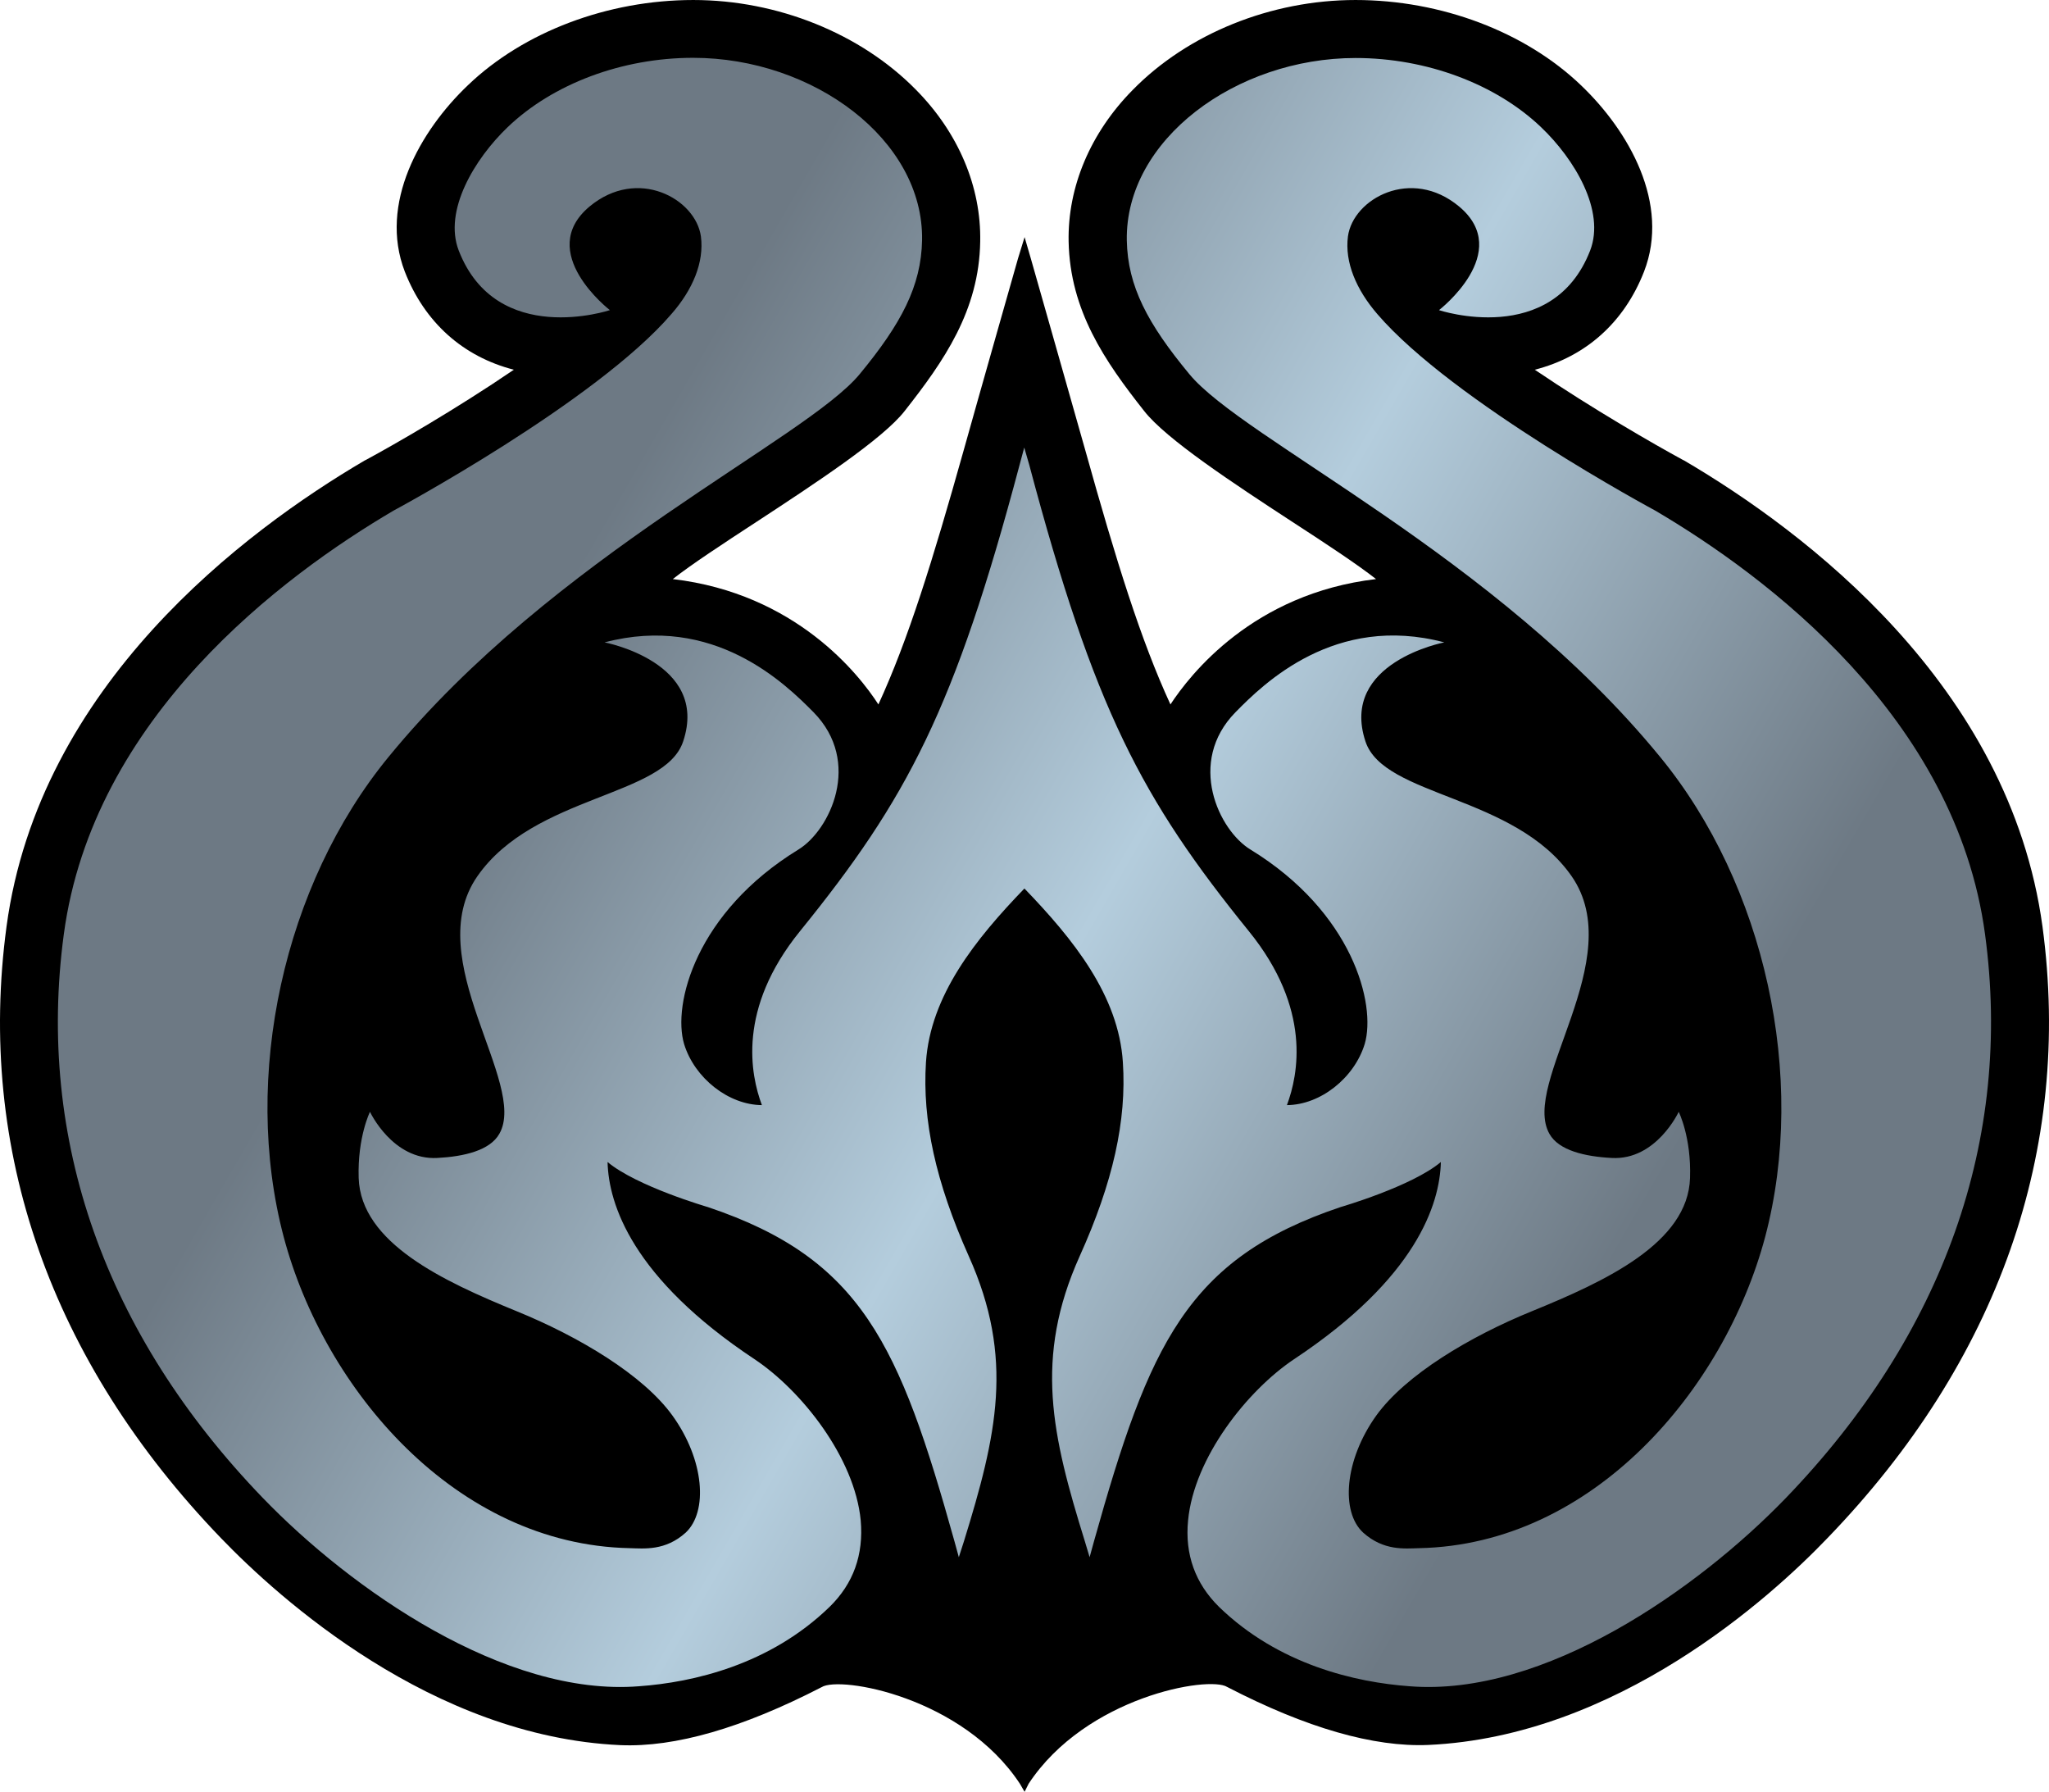 <?xml version="1.0" encoding="utf-8"?>
<!-- Generator: Adobe Illustrator 16.0.3, SVG Export Plug-In . SVG Version: 6.00 Build 0)  -->
<!DOCTYPE svg PUBLIC "-//W3C//DTD SVG 1.1//EN" "http://www.w3.org/Graphics/SVG/1.1/DTD/svg11.dtd">
<svg version="1.1" id="Layer_1" xmlns="http://www.w3.org/2000/svg" xmlns:xlink="http://www.w3.org/1999/xlink" x="0px" y="0px"
	 width="299.607px" height="261.949px" viewBox="0 0 299.607 261.949" enable-background="new 0 0 299.607 261.949"
	 xml:space="preserve">
<rect x="0" y="0.001" fill="none" width="299.584" height="261.948"/>
<path d="M298.654,135.449c-4.808-35.312-34.843-57.824-52.368-68.111l-0.259-0.13c-4.139-2.249-13.056-7.367-21.609-13.157
	c7.472-1.913,13.078-6.928,15.975-14.346c3.854-9.926-2.225-20.576-9.227-27.245c-8.143-7.806-20.448-12.459-32.96-12.459
	c-12.354,0-24.503,4.913-32.566,13.132c-6.203,6.281-9.538,14.191-9.385,22.178c0.207,10.107,5.3,17.5,11.037,24.763
	c3.205,4.11,13.027,10.573,21.739,16.259c4.858,3.153,9.484,6.204,12.175,8.323c-17.991,2.12-27.192,13.958-30.062,18.327
	c-4.346-9.435-7.91-20.912-12.461-37.195c-2.042-7.238-7.962-28.021-7.962-28.021l-0.904-3.102l-0.956,3.102
	c0,0-5.919,20.783-7.938,28.021c-4.574,16.283-8.142,27.76-12.482,37.195c-2.817-4.369-12.071-16.208-30.063-18.327
	c2.688-2.119,7.341-5.17,12.174-8.323c8.688-5.688,18.534-12.149,21.739-16.259c5.713-7.264,10.882-14.656,11.037-24.763
	c0.156-7.987-3.179-15.896-9.383-22.178c-8.064-8.219-20.239-13.132-32.569-13.132c-12.511,0-24.813,4.653-32.957,12.459
	c-7.005,6.669-13.054,17.319-9.229,27.245c2.896,7.418,8.504,12.433,15.947,14.346c-8.505,5.79-17.422,10.908-21.583,13.157
	l-0.259,0.13C35.772,77.626,5.711,100.139,0.955,135.449c-4.394,32.619,6.437,63.56,31.405,89.461
	c8.375,8.686,30.786,28.976,58.365,30.216c7.986,0.338,17.836-2.507,29.416-8.478c2.663-1.683,20.626,1.42,29.003,14.141l0.671,1.16
	l0.596-1.188c8.4-12.717,26.365-15.817,29.027-14.141c11.579,5.998,21.429,8.813,29.39,8.479
	c27.582-1.242,50.02-21.507,58.366-30.22C292.192,199.009,303.048,168.068,298.654,135.449"/>
<rect x="0" y="0.001" fill="none" width="299.584" height="261.948"/>
<linearGradient id="SVGID_1_" gradientUnits="userSpaceOnUse" x1="220.463" y1="173.882" x2="-11.342" y2="307.714" gradientTransform="matrix(1 0 0 -1 54 376.949)">
	<stop  offset="0.16" style="stop-color:#6D7984"/>
	<stop  offset="0.5" style="stop-color:#B4CDDD"/>
	<stop  offset="0.84" style="stop-color:#6D7984"/>
</linearGradient>
<path fill="url(#SVGID_1_)" d="M290.255,136.586c-4.268-31.768-32.054-52.421-48.209-61.933c0,0-29.622-15.897-40.657-28.745
	c-3.076-3.567-4.782-7.573-4.292-11.347c0.749-5.506,9.254-10.21,16.259-4.369c8.014,6.695-2.944,15.147-2.944,15.147
	s16.567,5.531,22.101-8.711c2.246-5.816-2.275-13.364-7.16-18.017c-6.617-6.332-16.776-10.131-27.144-10.131
	c-17.497,0-33.706,11.967-33.445,26.675c0.128,6.695,3.051,12.174,9.125,19.516c7.855,9.59,44.741,26.495,68.857,55.988
	c15.305,18.637,21.559,46.786,15.354,70.18c-5.942,22.28-25.149,44.976-50.608,45.491c-2.095,0.054-5.171,0.414-8.169-2.273
	c-3.31-3.051-2.74-10.598,1.914-17.111c4.29-5.943,13.646-11.553,22.799-15.274c10.646-4.344,22.797-9.952,23.082-19.465
	c0.205-5.972-1.656-9.668-1.656-9.668s-3.281,7.106-9.796,6.746c-3.9-0.205-7.729-1.084-9.1-3.515
	c-4.238-7.42,11.659-25.563,3.23-37.688c-8.322-11.917-27.452-11.554-30.14-19.696c-3.801-11.554,11.53-14.476,11.53-14.476
	c-15.978-4.239-26.42,6.023-30.529,10.21c-7.158,7.29-2.455,17.268,2.198,20.085c14.938,9.151,18.4,22.616,16.696,28.41
	c-1.523,4.985-6.486,8.916-11.375,8.942c1.655-4.422,3.646-14.063-5.557-25.41c-15.688-19.36-22.617-32.44-32.129-68.215
	l-0.725-2.506l-0.673,2.506c-9.512,35.774-16.413,48.83-32.129,68.215c-9.201,11.349-7.212,20.988-5.558,25.41
	c-4.886-0.026-9.848-3.957-11.373-8.92c-1.733-5.816,1.731-19.256,16.698-28.432c4.626-2.818,9.383-12.795,2.224-20.085
	c-4.137-4.187-14.604-14.423-30.554-10.21c0,0,15.329,2.895,11.502,14.449c-2.663,8.169-21.765,7.806-30.088,19.723
	c-8.451,12.124,7.419,30.268,3.206,37.661c-1.37,2.457-5.195,3.336-9.072,3.541c-6.54,0.36-9.849-6.746-9.849-6.746
	s-1.836,3.696-1.654,9.668c0.31,9.513,12.433,15.121,23.057,19.465c9.202,3.747,18.561,9.354,22.824,15.274
	c4.679,6.488,5.221,14.037,1.938,17.111c-2.974,2.688-6.073,2.327-8.194,2.273c-25.437-0.518-44.667-23.211-50.585-45.491
	c-6.204-23.421,0.025-51.542,15.329-70.18c24.142-29.493,61.026-46.397,68.911-55.988c6.073-7.367,8.969-12.847,9.1-19.542
	c0.258-14.708-15.948-26.676-33.474-26.676c-10.394,0-20.498,3.8-27.116,10.133c-4.859,4.653-9.408,12.226-7.16,18.042
	c5.533,14.243,22.102,8.711,22.102,8.711s-10.961-8.453-2.974-15.147c7.03-5.842,15.51-1.137,16.284,4.369
	c0.491,3.774-1.188,7.779-4.29,11.322c-11.038,12.873-40.661,28.77-40.661,28.77c-16.181,9.512-43.942,30.165-48.207,61.933
	c-4.032,29.982,6.022,58.469,29.104,82.404c12.874,13.338,35.36,29.104,55.006,27.527c7.91-0.568,19.128-3.127,27.864-11.605
	c3.489-3.411,4.988-7.625,4.55-12.641c-0.879-9.177-8.66-18.998-15.536-23.572c-17.887-11.865-21.325-22.67-21.48-28.821
	c4.267,3.567,14.684,6.593,14.684,6.593c22.462,7.547,27.993,20.06,36.032,48.827l0.646,2.353l0.749-2.325
	c4.785-15.484,7.422-26.752,0.701-41.695c-4.834-10.829-6.798-19.826-6.255-28.33c0.646-9.771,7.236-17.989,14.396-25.408
	c7.159,7.418,13.776,15.639,14.397,25.408c0.567,8.529-1.448,17.552-6.31,28.33c-6.72,14.94-4.057,26.211,0.75,41.693l0.697,2.327
	l0.647-2.354c8.063-28.77,13.596-41.281,36.03-48.827c0,0,10.443-3.024,14.684-6.593c-0.155,6.15-3.566,16.956-21.454,28.82
	c-6.851,4.576-14.63,14.396-15.509,23.574c-0.491,4.988,1.061,9.229,4.521,12.639c8.736,8.479,20.008,11.039,27.864,11.607
	c19.645,1.575,42.158-14.191,55.032-27.529C284.205,195.055,294.312,166.57,290.255,136.586"/>
</svg>
